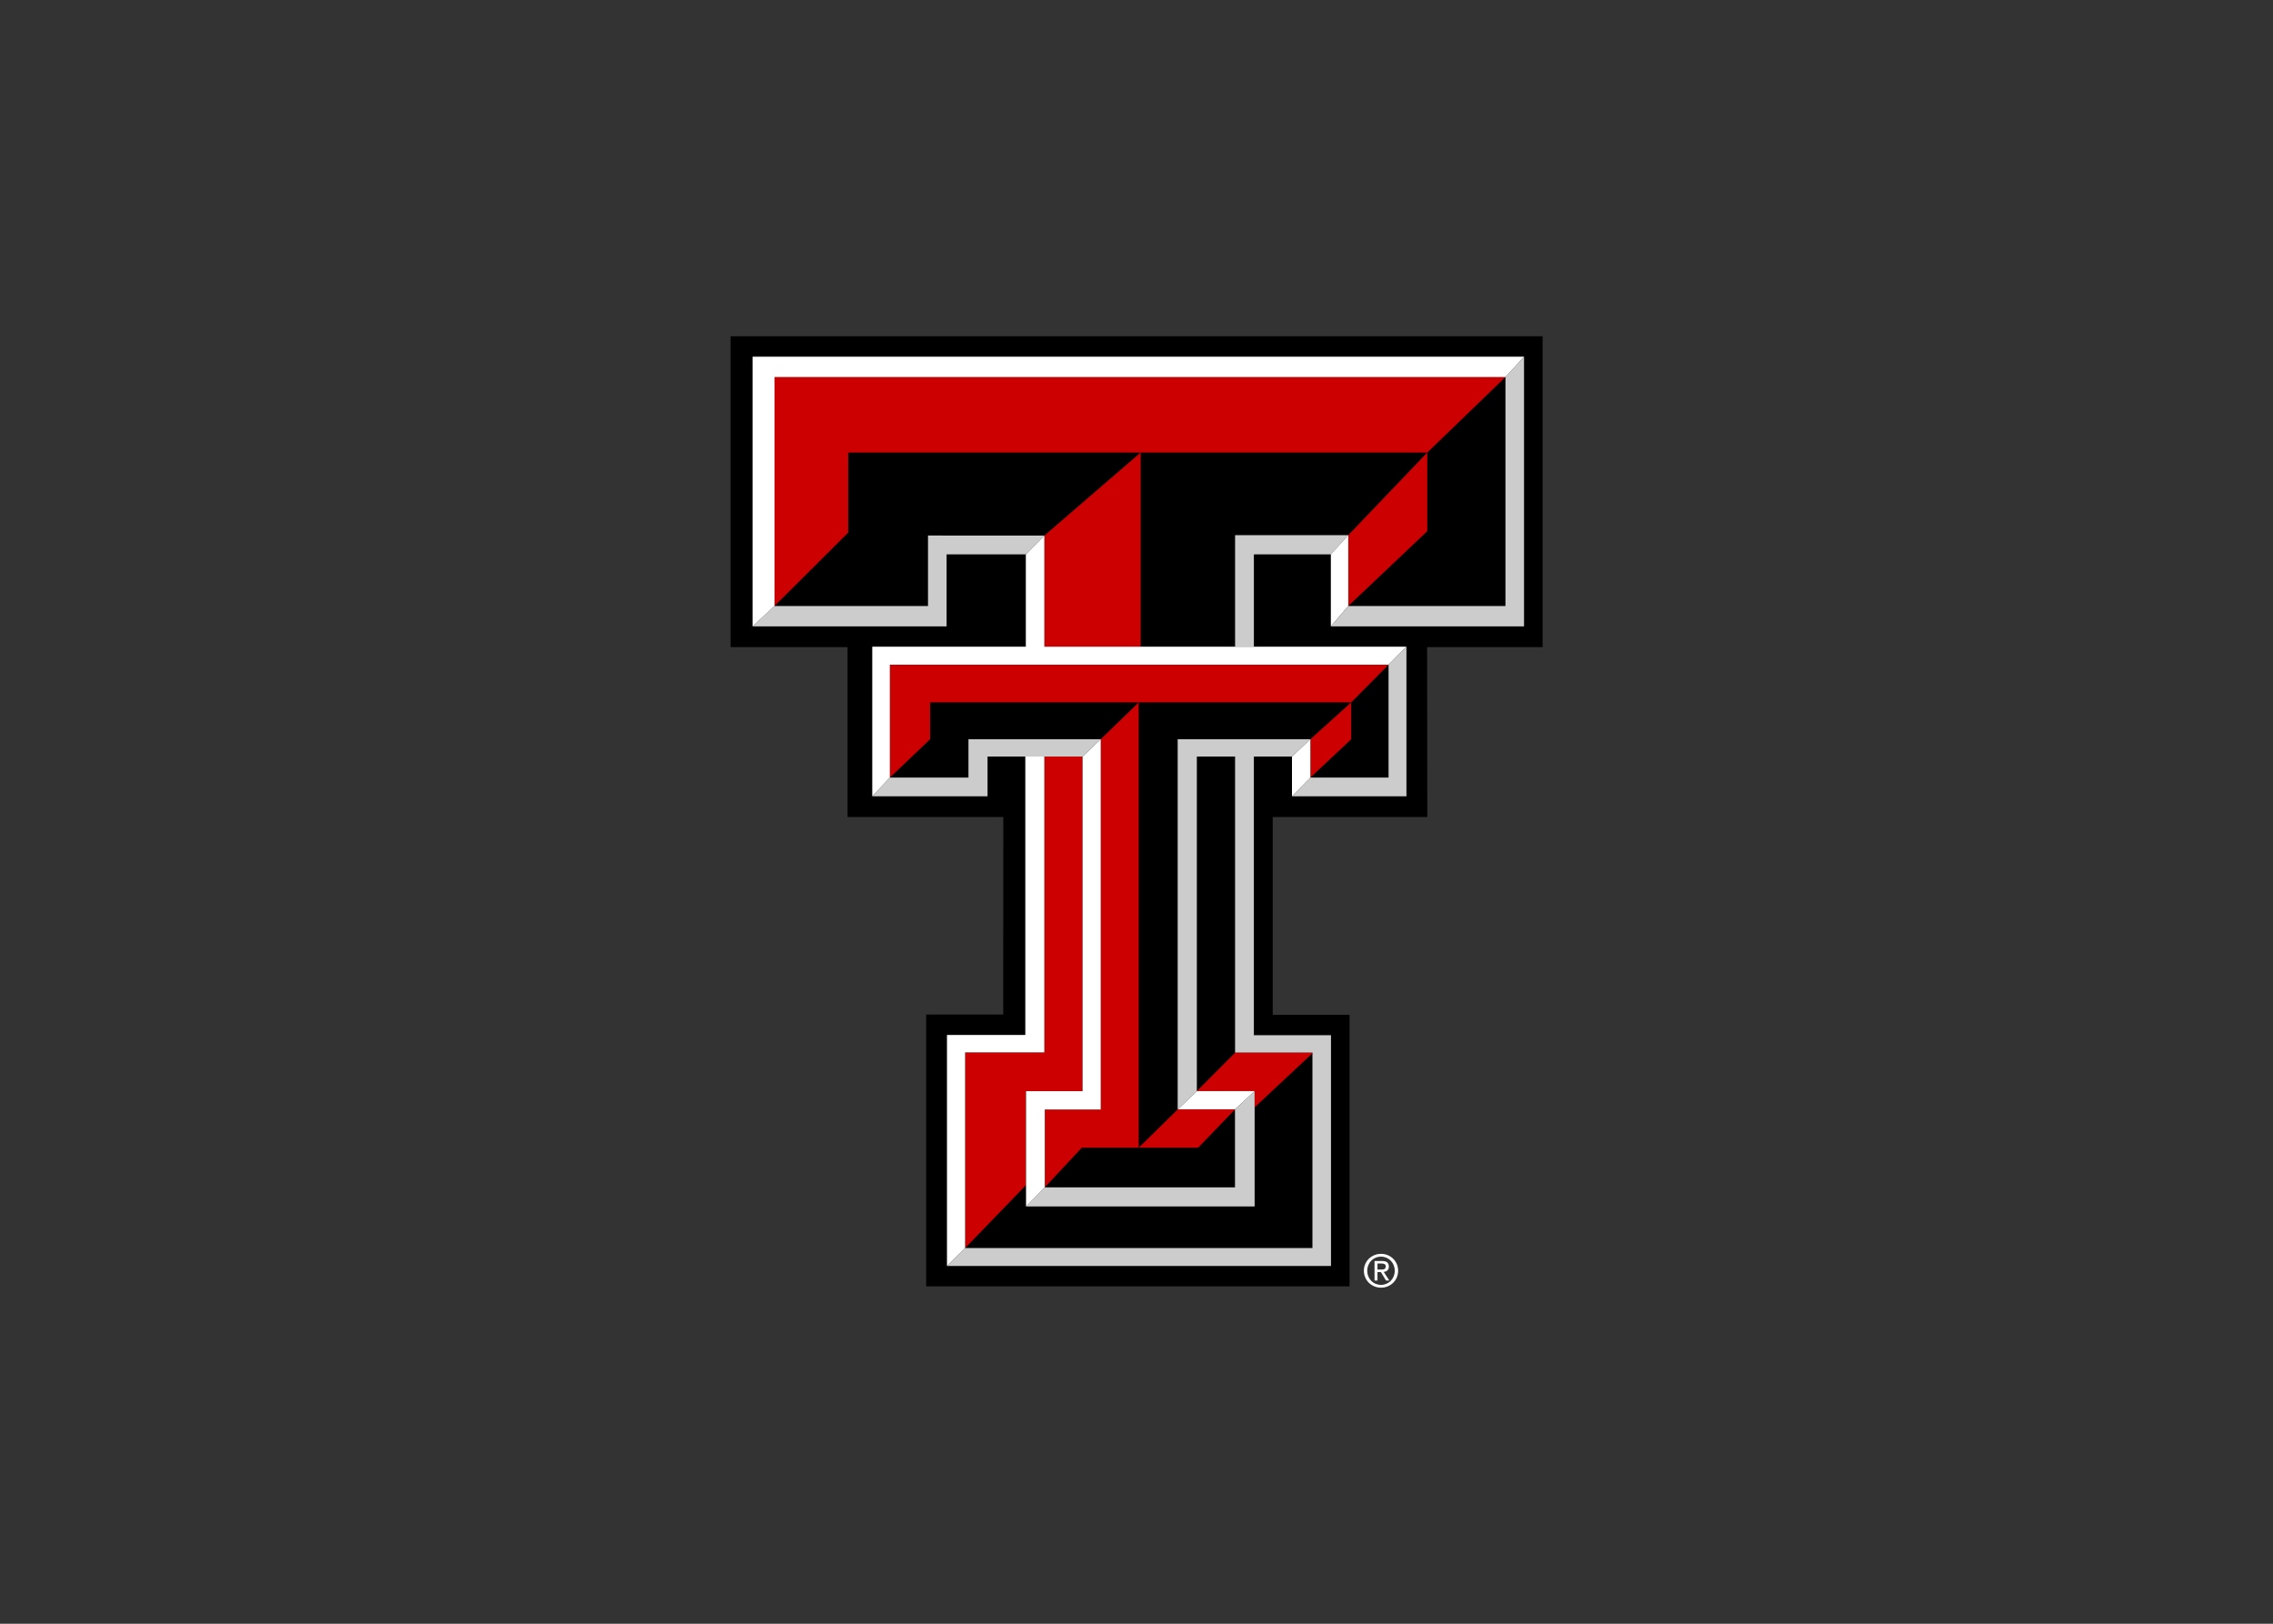 <svg clip-rule="evenodd" fill-rule="evenodd" stroke-linejoin="round" stroke-miterlimit="1.414" viewBox="0 0 560 400" xmlns="http://www.w3.org/2000/svg"><rect x="0" y="0" width="560" height="400" fill="#333333" stroke="none"/><g fill-rule="nonzero" transform="matrix(2.016 0 0 2.016 176.611 80.004)"><path d="m100.911 39.387h-14.11l.021 20.765h-18.891v24.172h9.391v33.178h-51.74v-33.214h9.412l.015-24.136h-19.041v-20.765h-14.287v-37.979h99.23z"/><path d="m82.087 55.33h-9.552l-2.25 2.291h13.989v-18.281l-2.188 2.198zm-25.771-4.683v45.214h.037l2.317-2.214h-.01v-40.885h4.671v36.193h9.454v23.864h-42.443l-2.219 2.193h46.932v-28.198h-9.427v-34.052h4.656l2.25-2.114zm7.005 54.755h-23.245l-2.292 2.333h27.937v-14.088h-.01l-2.38 2.219h-.011zm.011-79.693v13.63h2.297v-11.281h9.411l2.131-2.349zm33.041 8.656h-19.202l-2.131 2.49h23.604v-32.954l-2.271 2.49zm-70.568-8.609v8.609h-18.76l-2.682 2.49h23.713v-8.797h9.683l2.26-2.297zm14.214 27.005h-6.938v4.859h-14.088l2.151-2.291h9.604v-4.683h16.167l-2.229 2.115z" fill="#ccc"/><path d="m37.785 93.647h6.907v-40.885h-4.667v36.156h-9.682v23.901l7.442-7.698zm2.292 2.25v9.505l4.521-4.844h6.958v-54.412l-4.64 4.495v45.255zm18.609-2.255h7.037v1.979l7.068-6.609v-.058h-9.464l-4.672 4.693h.016zm-18.661-67.88v13.578h11.771v-23.729zm46.797-10.151-9.656 10.099v8.656l9.656-9.146zm-70.765 0h70.765l9.547-9.219h-89.322v27.973l9.01-8.974zm61.464 30.536-4.984 4.495v4.687l4.984-4.682zm-14.197 49.729v-.016h-6.974l-4.792 4.698h7.26zm-37.26-45.229-4.917 4.682v-13.792h60.943l-4.568 4.609h-51.459z" fill="#c00"/><g fill="#fff"><path d="m37.785 93.647v14.088l2.292-2.333v-9.506h6.839v-45.254l-2.224 2.12v40.885zm25.536 2.214h.011l2.38-2.214.006-.005h-7.032l-.015.005-2.318 2.214h-.005zm9.214-45.219-2.25 2.12v4.859l2.25-2.292zm-42.193 38.276h9.682v-36.156h-2.328v34.021h-9.573v28.23l2.219-2.193zm21.453-49.579h-11.771v-13.578l-2.265 2.297v11.281h-18.766v18.281l2.151-2.292v-13.792h60.943l2.182-2.198zm-47.432-2.484 2.682-2.49v-27.973h89.323l2.276-2.49h-94.281zm72.803-2.49-2.131 2.49v-8.797l2.131-2.349z"/><path d="m80.733 115.45v-.74h.49c.255 0 .521.052.521.349 0 .365-.271.391-.578.391zm0 .302h.417l.625 1.036h.406l-.682-1.052c.359-.036.625-.229.625-.651 0-.474-.281-.682-.844-.682h-.906v2.385h.359zm.438 1.911c1.13 0 2.088-.875 2.088-2.073 0-1.187-.958-2.062-2.088-2.062-1.136 0-2.099.875-2.099 2.062 0 1.198.963 2.073 2.099 2.073m-1.688-2.073c0-.979.74-1.719 1.688-1.719.932 0 1.672.74 1.672 1.719 0 .995-.74 1.729-1.672 1.729-.948 0-1.688-.734-1.688-1.729"/></g></g></svg>